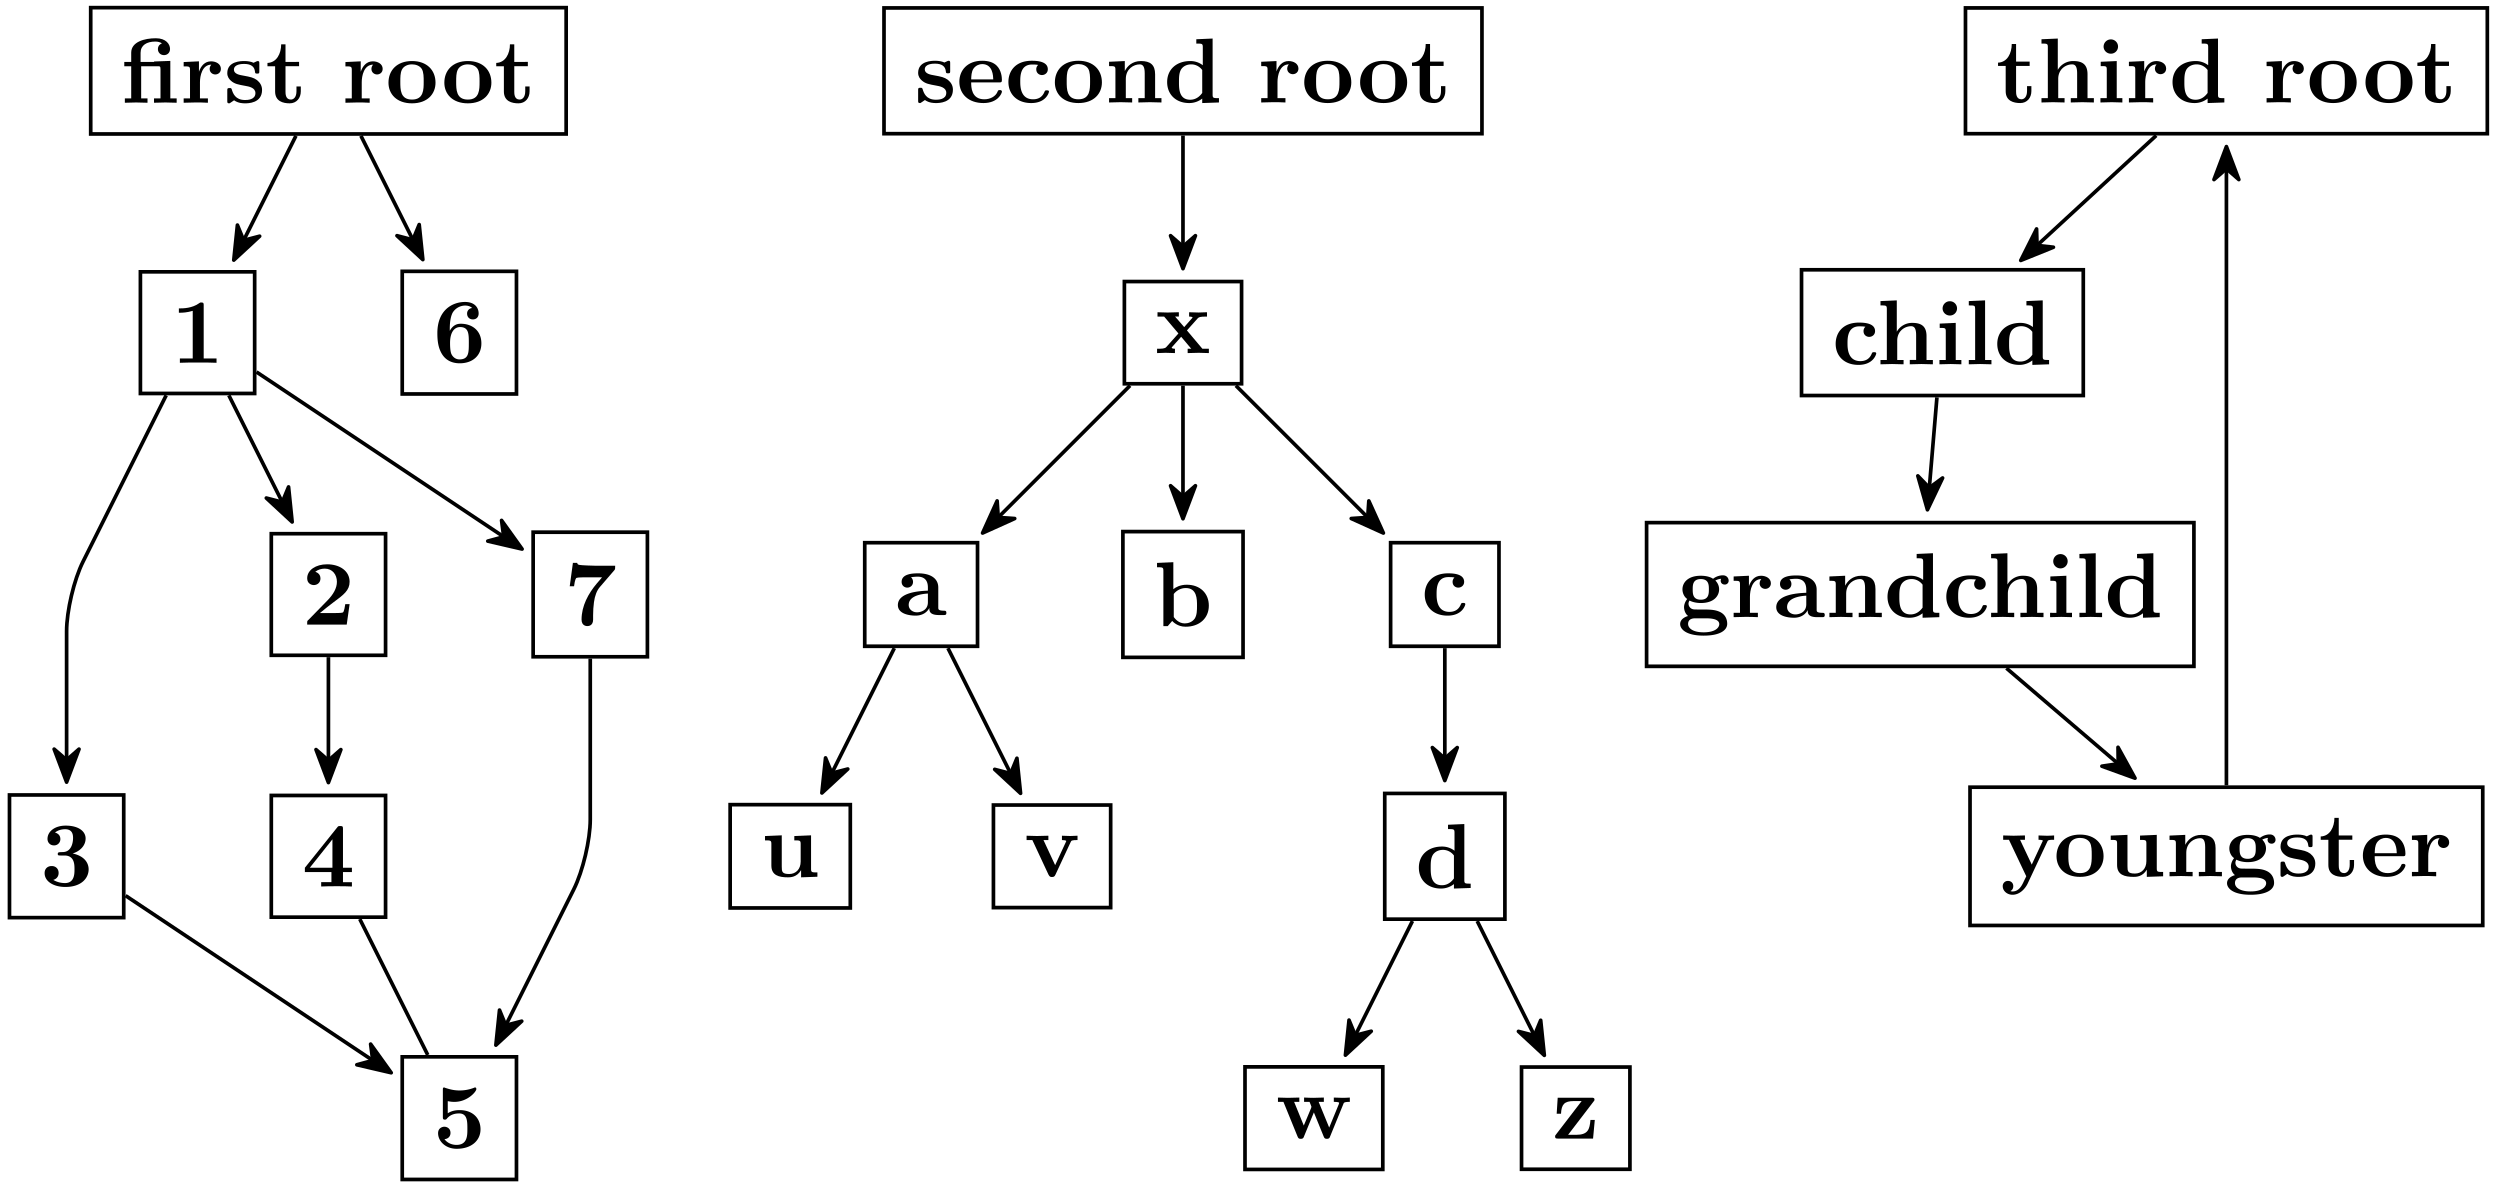 <svg xmlns="http://www.w3.org/2000/svg" xmlns:xlink="http://www.w3.org/1999/xlink" width="270.653" height="129.26"><defs><path id="a" d="M5.984 0v-.469h-.687V-4.53l-1.75.062-.016.047H2.078v-.984c0-.828.672-1.219 1.594-1.219.281 0 .5.063.719.188-.157.062-.438.234-.438.625 0 .39.297.656.656.656s.657-.25.657-.672c0-.516-.438-1.156-1.532-1.156-1.234 0-2.671.39-2.671 1.562v1h-.75v.469h.75V-.47H.375V0l1.219-.031L2.828 0v-.469h-.687v-3.484h1.78c.25 0 .313 0 .313.344v3.14h-.703V0l1.235-.031Zm0 0"/><path id="b" d="M4.406-3.672c0-.531-.531-.812-1.062-.812-.688 0-1.094.5-1.313 1.125v-1.125l-1.656.078v.468c.61 0 .688 0 .688.391v3.078H.375V0l1.25-.031C2-.031 2.641-.031 3 0v-.469h-.86v-1.75c0-.687.235-1.906 1.235-1.906 0 0-.187.172-.187.453 0 .406.328.61.609.61.297 0 .61-.204.61-.61m0 0"/><path id="c" d="M4.14-1.39c0-.438-.202-.782-.546-1.063-.39-.281-.719-.344-1.485-.485-.375-.062-1.015-.171-1.015-.64 0-.625.922-.625 1.11-.625.75 0 1.124.297 1.171.844.016.156.031.203.234.203.235 0 .235-.047.235-.281v-.797c0-.188 0-.282-.172-.282-.047 0-.063 0-.453.188-.266-.125-.61-.188-1-.188-.313 0-1.844 0-1.844 1.313 0 .39.203.656.406.828.39.344.782.406 1.547.547.36.062 1.094.187 1.094.781 0 .75-.906.75-1.125.75C1.234-.297.984-1.03.859-1.453c-.046-.14-.109-.14-.234-.14-.25 0-.25.062-.25.28v1.094c0 .188 0 .282.188.282.062 0 .078 0 .296-.157l.25-.172c.47.329.985.329 1.188.329.312 0 1.844 0 1.844-1.454m0 0"/><path id="d" d="M3.813-1.234v-.532h-.47v.516c0 .672-.327.906-.609.906-.578 0-.578-.64-.578-.86v-2.75h1.469v-.468H2.156v-1.906h-.469c0 1-.484 1.984-1.484 2.016v.359h.828v2.734c0 1.063.86 1.282 1.578 1.282.75 0 1.204-.579 1.204-1.297m0 0"/><path id="e" d="M5.406-2.172c0-1.344-.922-2.344-2.547-2.344C1.22-4.516.313-3.5.313-2.172c0 1.235.89 2.235 2.546 2.235 1.672 0 2.547-1.016 2.547-2.235m-1.281-.11c0 .86 0 1.938-1.266 1.938-1.265 0-1.265-1.078-1.265-1.937 0-.453 0-.953.172-1.297.187-.375.609-.578 1.093-.578.422 0 .844.156 1.063.5.203.344.203.89.203 1.375m0 0"/><path id="f" d="M4.922 0v-.469h-1.39v-5.734c0-.234 0-.328-.266-.328-.11 0-.125 0-.22.078-.765.562-1.796.562-2 .562H.845v.47h.203c.156 0 .703-.016 1.297-.204v5.156H.954V0c.437-.031 1.5-.031 1.984-.031s1.546 0 1.984.031m0 0"/><path id="g" d="M5.156-2.219h-.468c-.032.203-.125.844-.266.906-.11.063-.86.063-1.016.063H1.937c.47-.39 1-.812 1.438-1.14 1.14-.844 1.781-1.313 1.781-2.25 0-1.157-1.047-1.891-2.437-1.891-1.219 0-2.156.625-2.156 1.515 0 .594.484.735.718.735C1.61-4.281 2-4.5 2-5c0-.516-.422-.672-.562-.719.28-.234.671-.343 1.03-.343.845 0 1.313.671 1.313 1.421 0 .688-.375 1.375-1.078 2.079l-2 2.046c-.14.11-.14.141-.14.344V0h4.28Zm0 0"/><path id="h" d="M5.25-1.797c0-.547-.297-1.406-1.734-1.719.687-.203 1.406-.765 1.406-1.625 0-.765-.75-1.39-2.156-1.39-1.188 0-1.97.64-1.97 1.437 0 .422.313.703.688.703a.67.67 0 0 0 .704-.687c0-.578-.547-.688-.579-.703.344-.282.782-.36 1.094-.36.828 0 .86.641.86.97 0 .124-.016 1.437-1.047 1.5-.407.015-.438.015-.485.03-.094.016-.125.11-.125.172 0 .172.11.172.282.172h.437c1.094 0 1.094.985 1.094 1.5 0 .469 0 1.485-1.031 1.485-.266 0-.782-.047-1.266-.344C1.75-.75 2-1 2-1.406c0-.453-.312-.75-.75-.75-.422 0-.766.265-.766.765 0 .907.97 1.5 2.25 1.5 1.782 0 2.516-1 2.516-1.906m0 0"/><path id="i" d="M5.563-6.422H3.53c-.234 0-1.703-.047-1.844-.094-.203-.03-.218-.125-.234-.218H.984l-.343 2.53h.468c.094-.765.22-.89.266-.905.11-.063.922-.063 1.094-.063H4.14c-.172.219-.36.422-.547.64-.953 1.126-1.672 2.47-1.672 3.938 0 .703.562.703.625.703.156 0 .625-.046.625-.703v-.468c0-.47.031-.954.094-1.422.093-.672.297-1.25.656-1.657l1.547-1.796c.093-.11.093-.141.093-.485m0 0"/><path id="j" d="M5.406 0v-.469h-.968v-1.094h.968v-.468h-.968V-6.22c0-.265-.016-.328-.297-.328-.22 0-.22.016-.344.172L.313-2.031v.469h2.875V-.47h-1.11V0c.375-.031 1.281-.031 1.703-.031.406 0 1.266 0 1.625.031m-2.11-2.031H.845L3.297-5.11Zm0 0"/><path id="k" d="M5.156-2c0-1.156-.797-2.078-2.265-2.078-.282 0-.813.031-1.282.344v-1.313c.282.047.391.078.72.078 1.452 0 2.374-1.125 2.374-1.375 0-.078-.016-.187-.14-.187-.032 0-.032 0-.141.047a4.3 4.3 0 0 1-1.531.28c-.75 0-1.282-.202-1.547-.28-.094-.032-.094-.047-.125-.047-.14 0-.14.11-.14.265v2.922c0 .172 0 .297.218.297.125 0 .156-.031.219-.11.39-.468.922-.562 1.328-.562.89 0 .89.875.89 1.672 0 .735 0 1.735-1.187 1.735-.25 0-.875-.063-1.297-.625.36-.016.656-.266.656-.672 0-.532-.437-.672-.672-.672-.14 0-.671.094-.671.703 0 .844.78 1.687 2.015 1.687C4.172.11 5.156-.78 5.156-2m0 0"/><path id="l" d="M5.25-2.047c0-1.39-1.016-2.125-2.219-2.125-.219 0-.781 0-1.203.766v-.188c0-1.14.219-1.562.281-1.719.25-.468.782-.828 1.391-.828.172 0 .516.032.75.266a.595.595 0 0 0-.547.61c0 .343.235.624.625.624s.625-.265.625-.64c0-.625-.422-1.25-1.469-1.25-1.359 0-3 .86-3 3.375 0 .781.079 1.578.5 2.265.47.766 1.22 1 1.922 1C4.281.11 5.25-.703 5.25-2.047m-1.36-.015c0 1 0 1.75-1.015 1.75-.516 0-.781-.391-.86-.563-.156-.312-.156-1.031-.156-1.219 0-1.25.532-1.719 1.079-1.719.953 0 .953.75.953 1.75m0 0"/><path id="m" d="M4.922-1.172c0-.172-.188-.172-.234-.172-.172 0-.188.047-.25.203-.204.485-.782.797-1.422.797-1.407 0-1.422-1.328-1.422-1.828h3.015c.22 0 .313 0 .313-.265 0-.313-.063-1.047-.563-1.547-.359-.36-.89-.532-1.578-.532C1.187-4.516.313-3.484.313-2.25c0 1.344 1 2.313 2.609 2.313 1.578 0 2-1.063 2-1.235M3.984-2.5h-2.39c.015-.39.031-.812.234-1.14.266-.391.672-.516.953-.516 1.172 0 1.188 1.312 1.203 1.656m0 0"/><path id="n" d="M4.766-1.172c0-.14-.141-.14-.235-.14-.187 0-.187.03-.25.156-.25.625-.734.812-1.234.812-1.39 0-1.39-1.453-1.39-1.922 0-.562 0-1.843 1.28-1.843.36 0 .516.015.657.046a.62.62 0 0 0-.203.47c0 .437.343.624.609.624.313 0 .64-.219.64-.625 0-.86-1.156-.922-1.734-.922C1.11-4.516.375-3.375.375-2.219.375-.89 1.313.063 2.844.063c1.625 0 1.922-1.157 1.922-1.235m0 0"/><path id="o" d="M6.125 0v-.469h-.687v-2.578c0-1.047-.532-1.437-1.532-1.437-.953 0-1.484.562-1.75 1.078v-1.078l-1.703.078v.468c.61 0 .688 0 .688.391v3.078H.453V0l1.25-.031L2.953 0v-.469h-.687v-2.078c0-1.094.859-1.578 1.5-1.578.328 0 .547.203.547.969V-.47h-.688V0l1.25-.031Zm0 0"/><path id="p" d="M5.984 0v-.469c-.609 0-.687 0-.687-.39v-6.063l-1.766.078v.469c.625 0 .703 0 .703.39v1.954a2.18 2.18 0 0 0-1.359-.453c-1.453 0-2.5.875-2.5 2.28 0 1.313.922 2.267 2.39 2.267.61 0 1.094-.235 1.407-.485v.485ZM4.172-1.031c-.14.187-.547.734-1.297.734-1.219 0-1.219-1.203-1.219-1.906 0-.485 0-1.016.25-1.406.297-.422.766-.516 1.078-.516.563 0 .97.313 1.188.61Zm0 0"/><path id="q" d="M5.828 0v-.469h-.703L3.453-2.453 4.61-3.75c.141-.14.204-.203 1.016-.203v-.469l-.906.031-1.032-.03v.468c.141 0 .266.015.376.078-.032.063-.032.094-.079.125l-.828.938-.984-1.141h.406v-.469L1.36-4.39.266-4.42v.468h.718l1.547 1.828L1.22-.656c-.157.187-.516.187-1 .187V0l.922-.031L2.156 0v-.469c-.172 0-.36-.047-.36-.11 0 0 0-.015.063-.093l.97-1.094L3.921-.469h-.39V0l1.202-.031Zm0 0"/><path id="r" d="M5.516-.234c0-.235-.125-.235-.266-.235-.61-.015-.61-.14-.61-.375v-2.14c0-.891-.702-1.532-2.187-1.532-.562 0-1.781.047-1.781.922 0 .438.344.625.61.625.312 0 .624-.219.624-.625 0-.297-.187-.469-.218-.5a5 5 0 0 1 .718-.062c.75 0 1.11.422 1.11 1.172v.343c-.72.032-3.25.125-3.25 1.563C.266-.125 1.5.062 2.188.062c.796 0 1.265-.406 1.484-.828 0 .313 0 .766 1.047.766h.468c.204 0 .329 0 .329-.234m-2-1.157c0 .97-.922 1.094-1.172 1.094-.516 0-.906-.344-.906-.797 0-1.062 1.578-1.203 2.078-1.234Zm0 0"/><path id="s" d="M6.125 0v-.469c-.61 0-.687 0-.687-.39v-3.625l-1.813.078v.468c.61 0 .688 0 .688.391v1.906c0 .813-.516 1.344-1.235 1.344-.781 0-.812-.25-.812-.797v-3.39l-1.813.078v.468c.61 0 .688 0 .688.391v2.328c0 1.063.797 1.282 1.797 1.282.25 0 .968 0 1.421-.782v.782Zm0 0"/><path id="t" d="M5.781-3.953v-.469c-.25.016-.531.031-.781.031l-.906-.03v.468c.187 0 .468.031.468.11 0 0 0 .015-.046.109l-1.157 2.5-1.265-2.72h.531v-.468l-1.234.031-1.125-.03v.468H.89l1.75 3.75c.125.25.25.25.375.25.172 0 .28-.031.375-.25L5.047-3.75c.062-.14.094-.203.734-.203m0 0"/><path id="u" d="M5.984-2.219c0-1.328-.937-2.265-2.39-2.265-.719 0-1.219.28-1.453.484v-2.922l-1.766.078v.469c.61 0 .688 0 .688.39V0h.468c.157-.187.328-.375.485-.562.078.078.562.625 1.453.625 1.484 0 2.515-.907 2.515-2.282m-1.28 0c0 .469 0 1.016-.25 1.406-.298.407-.75.516-1.079.516-.687 0-1.078-.547-1.187-.687v-2.5c.28-.36.75-.641 1.296-.641 1.22 0 1.22 1.203 1.22 1.906m0 0"/><path id="v" d="M8.031-3.953v-.469a13 13 0 0 1-.781.031l-.953-.03v.468c.094 0 .578 0 .578.11 0 .03-.031.093-.031.124L5.797-1.172l-1.14-2.781h.562v-.469l-1.14.031c-.423 0-.845-.03-1-.03v.468h.593c.203.5.203.531.203.531 0 .031-.031.094-.031.125L3.047-1.39 2-3.953h.563v-.469l-1.235.031L.25-4.42v.468h.594L2.359-.234c.079.172.11.28.36.28s.297-.108.36-.28L4.14-2.812 5.188-.235c.078.172.109.28.359.28s.297-.108.36-.28L7.343-3.75c.047-.125.093-.203.687-.203m0 0"/><path id="w" d="M4.61-2.016h-.47C4.048-1 3.89-.406 2.579-.406h-.86L4.469-4c.095-.11.11-.125.11-.219 0-.203-.14-.203-.328-.203H.594l-.11 1.734h.47c.046-1.015.359-1.374 1.39-1.374h.844L.406-.437C.312-.328.312-.312.312-.22.313 0 .454 0 .642 0h3.78Zm0 0"/><path id="x" d="M6.125 0v-.469h-.687v-2.578c0-1.047-.532-1.437-1.532-1.437a1.9 1.9 0 0 0-1.687.953v-3.39l-1.766.077v.469c.61 0 .688 0 .688.39v5.516H.453V0l1.25-.031L2.953 0v-.469h-.687v-2.078c0-1.094.859-1.578 1.5-1.578.328 0 .547.203.547.969V-.47h-.688V0l1.25-.031Zm0 0"/><path id="y" d="M2.844 0v-.469h-.61v-4.015L.5-4.406v.468c.594 0 .656 0 .656.391v3.078H.47V0l1.219-.031Zm-.469-6.047a.774.774 0 0 0-.781-.781.784.784 0 0 0-.782.781c0 .422.36.766.782.766a.77.77 0 0 0 .781-.766m0 0"/><path id="z" d="M2.922 0v-.469h-.688v-6.453L.47-6.844v.469c.625 0 .687 0 .687.39v5.516H.47V0l1.219-.031Zm0 0"/><path id="A" d="M5.563-3.953c0-.235-.172-.578-.625-.578-.157 0-.625.031-1.063.375-.172-.125-.594-.328-1.328-.328-1.438 0-1.985.78-1.985 1.468 0 .407.188.829.516 1.047-.281.36-.344.688-.344.89 0 .157.047.642.438.954-.125.031-.86.25-.86.875C.313 1.25.876 2 2.86 2 4.625 2 5.406 1.422 5.406.719c0-.297-.078-.922-.75-1.266-.562-.281-1.156-.281-2.11-.281-.265 0-.718 0-.765-.016a.625.625 0 0 1-.562-.625c0-.093.047-.25.11-.328.452.234.968.266 1.218.266 1.437 0 1.984-.782 1.984-1.485 0-.468-.25-.796-.406-.953.297-.156.516-.172.625-.187a.43.43 0 0 0-.047.203c0 .25.172.422.438.422a.41.41 0 0 0 .422-.422m-2.141.937c0 .454 0 1.125-.875 1.125s-.875-.671-.875-1.125c0-.437 0-1.109.875-1.109s.875.672.875 1.11M4.547.75c0 .36-.39.89-1.688.89-1.187 0-1.687-.452-1.687-.906 0-.609.625-.609.766-.609h1.171c.313 0 1.438 0 1.438.625m0 0"/><path id="B" d="M5.781-3.953v-.469A13 13 0 0 1 5-4.39l-.906-.03v.468s.468 0 .468.11L4.5-3.72 3.36-1.266 2.093-3.953h.531v-.469l-1.234.031-1.125-.03v.468H.89L2.766 0 2.53.484C2.312.954 2 1.641 1.281 1.641c-.14 0-.156-.016-.234-.047.094-.032.312-.172.312-.532C1.36.734 1.125.5.781.5a.553.553 0 0 0-.562.578c0 .5.469.922 1.062.922.766 0 1.344-.625 1.625-1.187l2.14-4.563c.063-.14.095-.203.735-.203m0 0"/></defs><path fill="none" stroke="#000" stroke-miterlimit="10" stroke-width=".399" d="m24.773 42.797 5.743 11.48"/><path stroke="#000" stroke-linejoin="round" stroke-miterlimit="10" stroke-width=".399" d="m31.629 56.508-.39-3.793-.68 1.648-1.727-.445Zm0 0"/><path fill="none" stroke="#000" stroke-miterlimit="10" stroke-width=".399" d="m17.992 42.797-9 18c-.984 1.969-1.781 5.348-1.781 7.55V82.18"/><path stroke="#000" stroke-linejoin="round" stroke-miterlimit="10" stroke-width=".399" d="m7.21 84.676 1.345-3.574-1.344 1.175-1.348-1.175Zm0 0"/><path fill="none" stroke="#000" stroke-miterlimit="10" stroke-width=".399" d="m27.766 40.27 26.683 17.789"/><path stroke="#000" stroke-linejoin="round" stroke-miterlimit="10" stroke-width=".399" d="m56.523 59.441-2.222-3.101.23 1.773-1.722.469Zm0 0"/><path fill="none" stroke="#000" stroke-miterlimit="10" stroke-width=".399" d="M35.555 71.145v11.082"/><path stroke="#000" stroke-linejoin="round" stroke-miterlimit="10" stroke-width=".399" d="m35.555 84.723 1.347-3.57-1.347 1.175-1.344-1.176Zm0 0"/><path fill="none" stroke="#000" stroke-miterlimit="10" stroke-width=".399" d="m13.594 96.965 26.68 17.785"/><path stroke="#000" stroke-linejoin="round" stroke-miterlimit="10" stroke-width=".399" d="m42.352 116.137-2.227-3.102.23 1.77-1.722.468Zm0 0"/><path fill="none" stroke="#000" stroke-miterlimit="10" stroke-width=".399" d="M63.902 71.3v17.423c0 2.199-.797 5.582-1.78 7.55L54.8 110.914"/><path stroke="#000" stroke-linejoin="round" stroke-miterlimit="10" stroke-width=".399" d="m53.684 113.148 2.8-2.593-1.73.449-.676-1.652Zm0 0"/><path fill="none" stroke="#000" stroke-miterlimit="10" stroke-width=".399" d="M32.04 14.703 26.425 25.93"/><path stroke="#000" stroke-linejoin="round" stroke-miterlimit="10" stroke-width=".399" d="m25.309 28.16 2.8-2.59-1.73.45-.676-1.653Zm0 0"/><path fill="none" stroke="#000" stroke-miterlimit="10" stroke-width=".399" d="m39.074 14.703 5.586 11.172"/><path stroke="#000" stroke-linejoin="round" stroke-miterlimit="10" stroke-width=".399" d="m45.777 28.105-.394-3.793-.68 1.653-1.726-.45Zm0 0"/><path fill="none" stroke="#000" stroke-miterlimit="10" stroke-width=".399" d="m38.95 99.496 7.362 14.719M128.07 14.672V26.59"/><path stroke="#000" stroke-linejoin="round" stroke-miterlimit="10" stroke-width=".399" d="m128.07 29.086 1.348-3.57-1.348 1.175-1.343-1.175Zm0 0"/><path fill="none" stroke="#000" stroke-miterlimit="10" stroke-width=".399" d="m96.82 70.168-6.722 13.445"/><path stroke="#000" stroke-linejoin="round" stroke-miterlimit="10" stroke-width=".399" d="m88.98 85.848 2.801-2.594-1.73.45-.676-1.653Zm0 0"/><path fill="none" stroke="#000" stroke-miterlimit="10" stroke-width=".399" d="m102.625 70.168 6.746 13.484"/><path stroke="#000" stroke-linejoin="round" stroke-miterlimit="10" stroke-width=".399" d="m110.488 85.887-.394-3.797-.68 1.652-1.726-.449Zm0 0"/><path fill="none" stroke="#000" stroke-miterlimit="10" stroke-width=".399" d="M156.418 70.168v11.84"/><path stroke="#000" stroke-linejoin="round" stroke-miterlimit="10" stroke-width=".399" d="m156.418 84.504 1.344-3.57-1.344 1.175-1.348-1.175Zm0 0"/><path fill="none" stroke="#000" stroke-miterlimit="10" stroke-width=".399" d="M152.914 99.715 146.77 112"/><path stroke="#000" stroke-linejoin="round" stroke-miterlimit="10" stroke-width=".399" d="m145.656 114.234 2.797-2.593-1.726.449-.68-1.653Zm0 0"/><path fill="none" stroke="#000" stroke-miterlimit="10" stroke-width=".399" d="m159.922 99.715 6.152 12.305"/><path stroke="#000" stroke-linejoin="round" stroke-miterlimit="10" stroke-width=".399" d="m167.191 114.254-.394-3.797-.68 1.652-1.726-.449Zm0 0"/><path fill="none" stroke="#000" stroke-miterlimit="10" stroke-width=".399" d="m122.34 41.746-14.2 14.2"/><path stroke="#000" stroke-linejoin="round" stroke-miterlimit="10" stroke-width=".399" d="m106.375 57.707 3.477-1.57-1.782-.121-.12-1.786Zm0 0"/><path fill="none" stroke="#000" stroke-miterlimit="10" stroke-width=".399" d="M128.07 41.746V53.66"/><path stroke="#000" stroke-linejoin="round" stroke-miterlimit="10" stroke-width=".399" d="m128.07 56.16 1.348-3.574-1.348 1.176-1.343-1.176Zm0 0"/><path fill="none" stroke="#000" stroke-miterlimit="10" stroke-width=".399" d="m133.8 41.746 14.2 14.2"/><path stroke="#000" stroke-linejoin="round" stroke-miterlimit="10" stroke-width=".399" d="m149.766 57.707-1.575-3.477-.12 1.786-1.782.12Zm0 0"/><path fill="none" stroke="#000" stroke-miterlimit="10" stroke-width=".399" d="m233.434 14.672-12.832 11.832"/><path stroke="#000" stroke-linejoin="round" stroke-miterlimit="10" stroke-width=".399" d="m218.77 28.195 3.535-1.43-1.774-.195-.05-1.785Zm0 0"/><path fill="none" stroke="#000" stroke-miterlimit="10" stroke-width=".399" d="m209.695 43.02-.816 9.683"/><path stroke="#000" stroke-linejoin="round" stroke-miterlimit="10" stroke-width=".399" d="m208.668 55.191 1.64-3.445-1.44 1.059-1.24-1.285Zm0 0"/><path fill="none" stroke="#000" stroke-miterlimit="10" stroke-width=".399" d="m217.219 72.34 12.027 10.285"/><path stroke="#000" stroke-linejoin="round" stroke-miterlimit="10" stroke-width=".399" d="m231.14 84.246-1.84-3.344.02 1.786-1.765.261Zm0 0"/><path fill="none" stroke="#000" stroke-miterlimit="10" stroke-width=".399" d="M241.035 85.023V18.367"/><path stroke="#000" stroke-linejoin="round" stroke-miterlimit="10" stroke-width=".399" d="m241.035 15.871-1.347 3.57 1.347-1.175 1.344 1.175Zm0 0"/><path fill="none" stroke="#000" stroke-miterlimit="10" stroke-width=".399" d="M9.82 14.504h51.473V.828H9.82Zm0 0"/><use xlink:href="#a" x="13.142" y="11.124"/><use xlink:href="#b" x="19.508" y="11.124"/><use xlink:href="#c" x="24.23" y="11.124"/><use xlink:href="#d" x="28.753" y="11.124"/><use xlink:href="#b" x="37.022" y="11.124"/><use xlink:href="#e" x="41.744" y="11.124"/><use xlink:href="#e" x="47.792" y="11.124"/><use xlink:href="#d" x="53.52" y="11.124"/><path fill="none" stroke="#000" stroke-miterlimit="10" stroke-width=".399" d="M15.2 42.598h12.37V29.43H15.2Zm0 0"/><use xlink:href="#f" x="18.52" y="39.276"/><path fill="none" stroke="#000" stroke-miterlimit="10" stroke-width=".399" d="M29.371 70.941h12.371V57.777h-12.37Zm0 0"/><use xlink:href="#g" x="32.693" y="67.622"/><path fill="none" stroke="#000" stroke-miterlimit="10" stroke-width=".399" d="M1.027 99.344h12.368V86.066H1.027Zm0 0"/><use xlink:href="#h" x="4.346" y="95.914"/><path fill="none" stroke="#000" stroke-miterlimit="10" stroke-width=".399" d="M57.719 71.102h12.37V57.617H57.72Zm0 0"/><use xlink:href="#i" x="61.039" y="67.672"/><path fill="none" stroke="#000" stroke-miterlimit="10" stroke-width=".399" d="M29.371 99.293h12.371V86.117h-12.37Zm0 0"/><use xlink:href="#j" x="32.693" y="95.974"/><path fill="none" stroke="#000" stroke-miterlimit="10" stroke-width=".399" d="M43.547 127.691h12.367v-13.277H43.547Zm0 0"/><use xlink:href="#k" x="46.865" y="124.26"/><path fill="none" stroke="#000" stroke-miterlimit="10" stroke-width=".399" d="M43.547 42.652h12.367V29.375H43.547Zm0 0"/><use xlink:href="#l" x="46.865" y="39.221"/><path fill="none" stroke="#000" stroke-miterlimit="10" stroke-width=".399" d="M95.703 14.473h64.735V.859H95.703Zm0 0"/><use xlink:href="#c" x="99.023" y="11.094"/><use xlink:href="#m" x="103.547" y="11.094"/><use xlink:href="#n" x="108.797" y="11.094"/><use xlink:href="#e" x="113.888" y="11.094"/><use xlink:href="#o" x="119.616" y="11.094"/><use xlink:href="#p" x="125.982" y="11.094"/><use xlink:href="#b" x="136.164" y="11.094"/><use xlink:href="#e" x="140.887" y="11.094"/><use xlink:href="#e" x="146.934" y="11.094"/><use xlink:href="#d" x="152.662" y="11.094"/><path fill="none" stroke="#000" stroke-miterlimit="10" stroke-width=".399" d="M121.727 41.547h12.687V30.48h-12.687Zm0 0"/><use xlink:href="#q" x="125.046" y="38.225"/><path fill="none" stroke="#000" stroke-miterlimit="10" stroke-width=".399" d="M93.617 69.965h12.211V58.754h-12.21Zm0 0"/><use xlink:href="#r" x="96.939" y="66.586"/><path fill="none" stroke="#000" stroke-miterlimit="10" stroke-width=".399" d="M79.047 98.297h13.008V87.113H79.047Zm0 0"/><use xlink:href="#s" x="82.368" y="94.918"/><path fill="none" stroke="#000" stroke-miterlimit="10" stroke-width=".399" d="M107.55 98.258h12.692V87.152h-12.691Zm0 0"/><use xlink:href="#t" x="110.873" y="94.898"/><path fill="none" stroke="#000" stroke-miterlimit="10" stroke-width=".399" d="M121.566 71.168h13.008V57.551h-13.008Zm0 0"/><use xlink:href="#u" x="124.886" y="67.787"/><path fill="none" stroke="#000" stroke-miterlimit="10" stroke-width=".399" d="M150.55 69.965h11.731V58.754h-11.73Zm0 0"/><use xlink:href="#n" x="153.87" y="66.586"/><path fill="none" stroke="#000" stroke-miterlimit="10" stroke-width=".399" d="M149.914 99.512h13.008V85.898h-13.008Zm0 0"/><use xlink:href="#p" x="153.233" y="96.133"/><path fill="none" stroke="#000" stroke-miterlimit="10" stroke-width=".399" d="M134.785 126.605h14.918V115.5h-14.918Zm0 0"/><use xlink:href="#v" x="138.103" y="123.244"/><path fill="none" stroke="#000" stroke-miterlimit="10" stroke-width=".399" d="M164.723 126.586h11.734V115.52h-11.734Zm0 0"/><use xlink:href="#w" x="168.044" y="123.264"/><path fill="none" stroke="#000" stroke-miterlimit="10" stroke-width=".399" d="M212.785 14.473h56.496V.859h-56.496Zm0 0"/><use xlink:href="#d" x="216.107" y="11.094"/><use xlink:href="#x" x="220.56" y="11.094"/><use xlink:href="#y" x="226.926" y="11.094"/><use xlink:href="#b" x="230.104" y="11.094"/><use xlink:href="#p" x="234.826" y="11.094"/><use xlink:href="#b" x="245.008" y="11.094"/><use xlink:href="#e" x="249.73" y="11.094"/><use xlink:href="#e" x="255.778" y="11.094"/><use xlink:href="#d" x="261.506" y="11.094"/><path fill="none" stroke="#000" stroke-miterlimit="10" stroke-width=".399" d="M195.035 42.82h30.504V29.207h-30.504Zm0 0"/><use xlink:href="#n" x="198.357" y="39.44"/><use xlink:href="#x" x="203.13" y="39.44"/><use xlink:href="#y" x="209.496" y="39.44"/><use xlink:href="#z" x="212.674" y="39.44"/><use xlink:href="#p" x="215.852" y="39.44"/><path fill="none" stroke="#000" stroke-miterlimit="10" stroke-width=".399" d="M178.262 72.137h59.254V56.582h-59.254Zm0 0"/><use xlink:href="#A" x="181.583" y="66.815"/><use xlink:href="#b" x="187.311" y="66.815"/><use xlink:href="#r" x="192.033" y="66.815"/><use xlink:href="#o" x="197.602" y="66.815"/><use xlink:href="#p" x="203.969" y="66.815"/><use xlink:href="#n" x="210.335" y="66.815"/><use xlink:href="#x" x="215.107" y="66.815"/><use xlink:href="#y" x="221.473" y="66.815"/><use xlink:href="#z" x="224.651" y="66.815"/><use xlink:href="#p" x="227.829" y="66.815"/><path fill="none" stroke="#000" stroke-miterlimit="10" stroke-width=".399" d="M213.277 100.191h55.508V85.223h-55.508Zm0 0"/><use xlink:href="#B" x="216.6" y="94.868"/><use xlink:href="#e" x="222.328" y="94.868"/><use xlink:href="#s" x="228.057" y="94.868"/><use xlink:href="#o" x="234.423" y="94.868"/><use xlink:href="#A" x="240.789" y="94.868"/><use xlink:href="#c" x="246.517" y="94.868"/><use xlink:href="#d" x="251.04" y="94.868"/><use xlink:href="#m" x="255.494" y="94.868"/><use xlink:href="#b" x="260.744" y="94.868"/></svg>